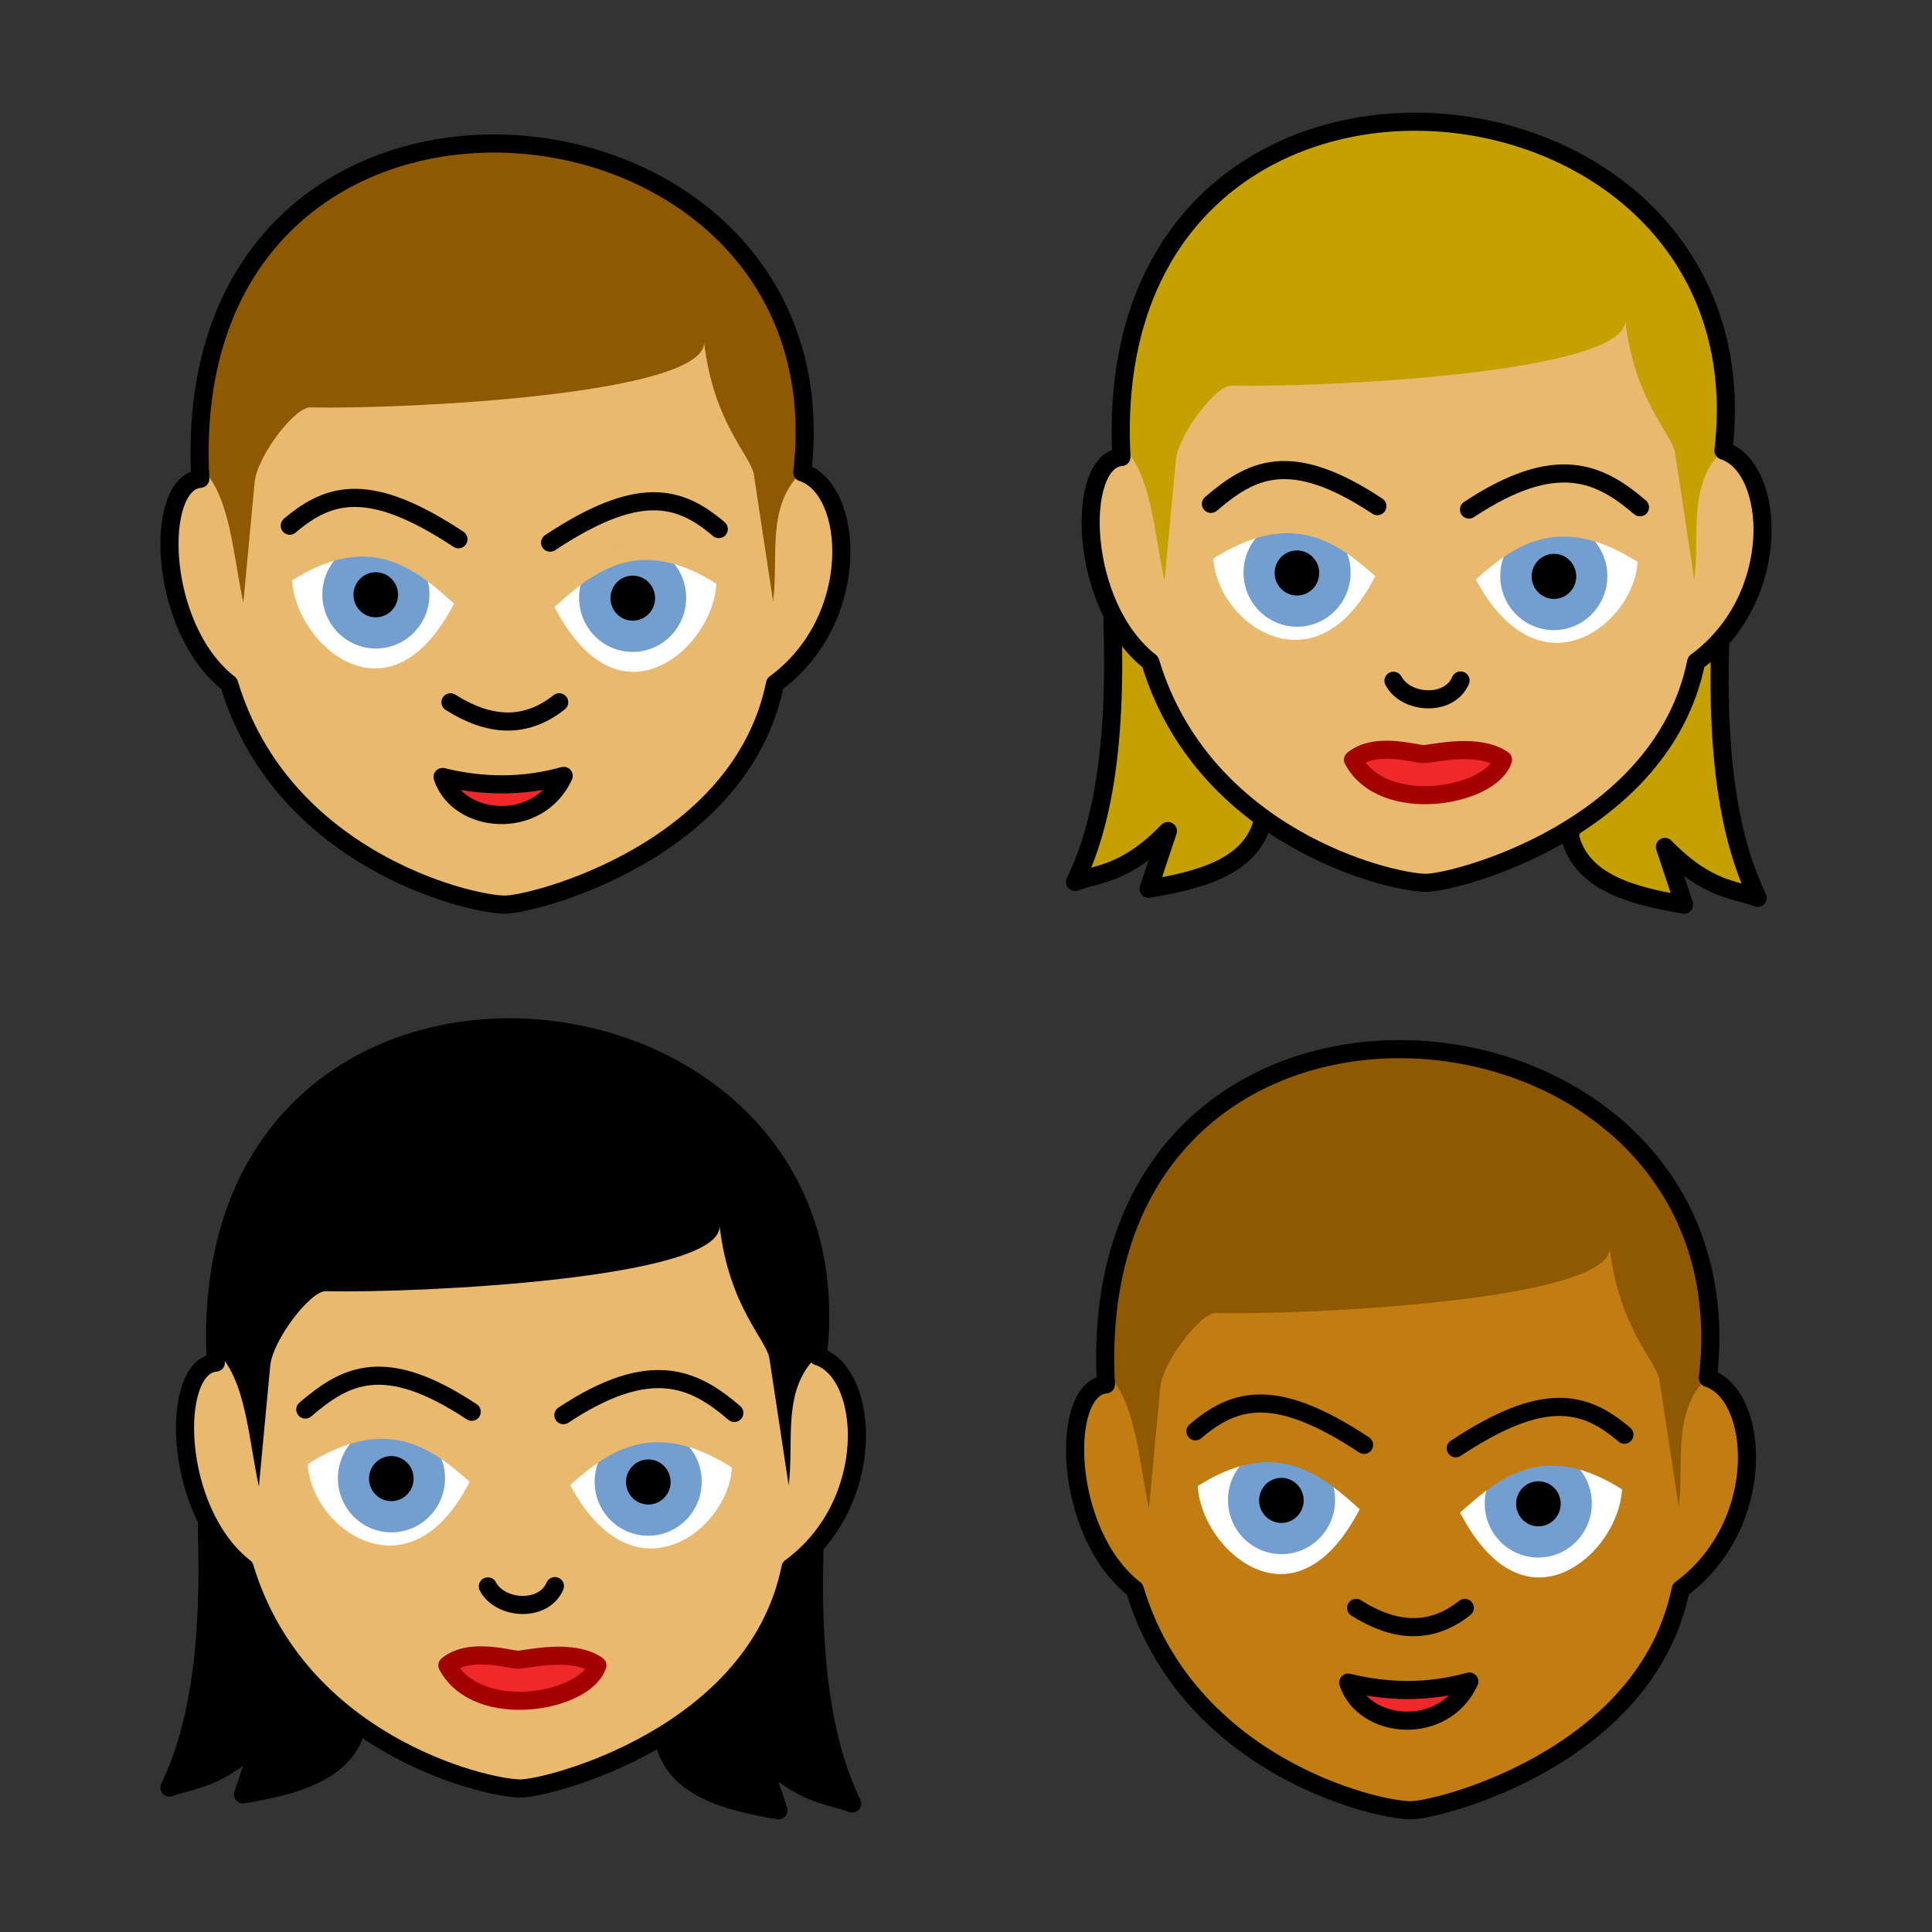 <?xml version="1.0" encoding="UTF-8" standalone="no"?>
<!-- Created with Inkscape (http://www.inkscape.org/) -->

<svg
   xmlns:dc="http://purl.org/dc/elements/1.1/"
   xmlns:cc="http://creativecommons.org/ns#"
   xmlns:rdf="http://www.w3.org/1999/02/22-rdf-syntax-ns#"
   xmlns:svg="http://www.w3.org/2000/svg"
   xmlns="http://www.w3.org/2000/svg"
   xmlns:xlink="http://www.w3.org/1999/xlink"
   xmlns:sodipodi="http://sodipodi.sourceforge.net/DTD/sodipodi-0.dtd"
   xmlns:inkscape="http://www.inkscape.org/namespaces/inkscape"
   id="svg2"
   sodipodi:version="0.32"
   inkscape:version="0.48.3.1 r9886"
   width="64"
   height="64"
   sodipodi:docname="dinnerPartyLogo.svg"
   inkscape:output_extension="org.inkscape.output.svg.inkscape"
   inkscape:export-filename="dinnerPartyLogo.png"
   inkscape:export-xdpi="90"
   inkscape:export-ydpi="90"
   version="1.1">
  <rect width="100%" height="100%" fill="#333333" stroke="none"/>
  <defs
     id="defs5">
    <linearGradient
       id="linearGradient3889">
      <stop
         style="stop-color:#ffffff;stop-opacity:1;"
         offset="0"
         id="stop3891" />
      <stop
         style="stop-color:#f7f7f7;stop-opacity:1;"
         offset="1"
         id="stop3893" />
    </linearGradient>
    <linearGradient
       id="linearGradient3863">
      <stop
         id="stop3879"
         offset="0"
         style="stop-color:#ffffff;stop-opacity:1;" />
      <stop
         style="stop-color:#eeeeec;stop-opacity:1;"
         offset="1"
         id="stop3867" />
    </linearGradient>
    <linearGradient
       id="linearGradient3855">
      <stop
         style="stop-color:#eeeeec;stop-opacity:1;"
         offset="0"
         id="stop3857" />
      <stop
         style="stop-color:#eeeeec;stop-opacity:0;"
         offset="1"
         id="stop3859" />
    </linearGradient>
    <linearGradient
       id="linearGradient3063">
      <stop
         style="stop-color:#ffffff;stop-opacity:1;"
         offset="0"
         id="stop3065" />
      <stop
         style="stop-color:#ffffff;stop-opacity:0;"
         offset="1"
         id="stop3067" />
    </linearGradient>
    <linearGradient
       inkscape:collect="always"
       xlink:href="#linearGradient1322"
       id="linearGradient4975"
       x1="34.893"
       y1="36.423"
       x2="45.919"
       y2="48.548"
       gradientUnits="userSpaceOnUse"
       gradientTransform="translate(-18.018,2.429)" />
    <linearGradient
       id="linearGradient1322">
      <stop
         id="stop1324"
         offset="0"
         style="stop-color:#729fcf" />
      <stop
         id="stop1326"
         offset="1"
         style="stop-color:#5187d6;stop-opacity:1;" />
    </linearGradient>
    <linearGradient
       gradientTransform="translate(-1.9043922e-7,16)"
       inkscape:collect="always"
       xlink:href="#linearGradient7916"
       id="linearGradient7922"
       x1="16.875"
       y1="22.852"
       x2="27.901"
       y2="34.977"
       gradientUnits="userSpaceOnUse" />
    <linearGradient
       id="linearGradient7916">
      <stop
         style="stop-color:#ffffff;stop-opacity:1;"
         offset="0"
         id="stop7918" />
      <stop
         style="stop-color:#ffffff;stop-opacity:0.34;"
         offset="1"
         id="stop7920" />
    </linearGradient>
    <radialGradient
       inkscape:collect="always"
       xlink:href="#linearGradient2091"
       id="radialGradient2097"
       cx="23.071"
       cy="35.127"
       fx="23.071"
       fy="35.127"
       r="10.319"
       gradientTransform="matrix(0.915,0.013,-0.008,0.214,2.254,27.189)"
       gradientUnits="userSpaceOnUse" />
    <linearGradient
       inkscape:collect="always"
       id="linearGradient2091">
      <stop
         style="stop-color:#000000;stop-opacity:1;"
         offset="0"
         id="stop2093" />
      <stop
         style="stop-color:#000000;stop-opacity:0;"
         offset="1"
         id="stop2095" />
    </linearGradient>
    <radialGradient
       r="10.319"
       fy="35.127"
       fx="23.071"
       cy="35.127"
       cx="23.071"
       gradientTransform="matrix(0.915,0.013,-0.008,0.214,2.254,27.189)"
       gradientUnits="userSpaceOnUse"
       id="radialGradient3083"
       xlink:href="#linearGradient2091"
       inkscape:collect="always" />
    <radialGradient
       inkscape:collect="always"
       xlink:href="#linearGradient2091"
       id="radialGradient3037"
       gradientUnits="userSpaceOnUse"
       gradientTransform="matrix(0.915,0.013,-0.008,0.214,2.254,27.189)"
       cx="23.071"
       cy="35.127"
       fx="23.071"
       fy="35.127"
       r="10.319" />
    <linearGradient
       id="linearGradient2667">
      <stop
         id="stop2669"
         offset="0"
         style="stop-color:#ffffff;stop-opacity:1;" />
      <stop
         id="stop2671"
         offset="1"
         style="stop-color:#fcfcff;stop-opacity:0;" />
    </linearGradient>
    <linearGradient
       id="linearGradient4163">
      <stop
         style="stop-color:#3b74bc;stop-opacity:1;"
         offset="0"
         id="stop4165" />
      <stop
         style="stop-color:#2d5990;stop-opacity:1;"
         offset="1"
         id="stop4167" />
    </linearGradient>
    <linearGradient
       id="linearGradient3824">
      <stop
         style="stop-color:#ffffff;stop-opacity:1;"
         offset="0"
         id="stop3826" />
      <stop
         style="stop-color:#c9c9c9;stop-opacity:1;"
         offset="1"
         id="stop3828" />
    </linearGradient>
    <linearGradient
       id="linearGradient3800">
      <stop
         style="stop-color:#f4d9b1;stop-opacity:1;"
         offset="0"
         id="stop3802" />
      <stop
         style="stop-color:#df9725;stop-opacity:1;"
         offset="1"
         id="stop3804" />
    </linearGradient>
    <linearGradient
       inkscape:collect="always"
       xlink:href="#linearGradient4356"
       id="linearGradient4362"
       x1="20.662"
       y1="35.818"
       x2="22.627"
       y2="36.218"
       gradientUnits="userSpaceOnUse"
       gradientTransform="matrix(0.983,0.182,-0.182,0.983,6.232,-2.651)" />
    <linearGradient
       inkscape:collect="always"
       id="linearGradient4356">
      <stop
         style="stop-color:#000000;stop-opacity:1;"
         offset="0"
         id="stop4358" />
      <stop
         style="stop-color:#000000;stop-opacity:0;"
         offset="1"
         id="stop4360" />
    </linearGradient>
    <linearGradient
       inkscape:collect="always"
       xlink:href="#linearGradient4356"
       id="linearGradient4366"
       gradientUnits="userSpaceOnUse"
       x1="22.687"
       y1="36.39"
       x2="21.408"
       y2="35.74"
       gradientTransform="matrix(-0.978,0.21,0.21,0.978,55.11,-3.945)" />
    <radialGradient
       inkscape:collect="always"
       xlink:href="#linearGradient3800"
       id="radialGradient3180"
       gradientUnits="userSpaceOnUse"
       gradientTransform="matrix(0.788,0,0,0.788,6.221,3.618)"
       cx="29.345"
       cy="17.064"
       fx="29.345"
       fy="17.064"
       r="9.162" />
  </defs>
  <sodipodi:namedview
     inkscape:window-height="991"
     inkscape:window-width="1680"
     inkscape:pageshadow="2"
     inkscape:pageopacity="0.0"
     guidetolerance="10.0"
     gridtolerance="10.0"
     objecttolerance="10.0"
     borderopacity="1.0"
     bordercolor="#666666"
     pagecolor="#ffffff"
     id="base"
     inkscape:zoom="6.1640625"
     inkscape:cx="24.983991"
     inkscape:cy="36.190016"
     inkscape:window-x="0"
     inkscape:window-y="27"
     inkscape:current-layer="svg2"
     inkscape:grid-points="true"
     inkscape:object-nodes="true"
     inkscape:guide-points="true"
     inkscape:object-points="true"
     inkscape:object-bbox="true"
     showgrid="true"
     inkscape:window-maximized="1"
     inkscape:snap-global="true"
     showguides="true"
     inkscape:guide-bbox="true" />
  <g
     id="g3272"
     transform="translate(0.177,-0.462)">
    <g
       transform="matrix(0.6,0,0,0.6,32.624,-6.996)"
       id="g3101">
      <path
         sodipodi:nodetypes="cccccc"
         inkscape:connector-curvature="0"
         id="path3038"
         d="M 40.312,47.563 C 40.061,54.815 40.965,59.065 42.375,62 c -1.163,-0.468 -2.74,-0.358 -5.125,-2.812 l 1.062,3.188 C 35.55,61.909 32.602,61.19 32,58.562 33.583,52.995 35.451,47.884 40.312,47.563 z"
         style="color:#000000;fill:#c4a000;stroke:#000000;stroke-width:1px;stroke-linecap:round;stroke-linejoin:round;stroke-miterlimit:4;stroke-opacity:1;stroke-dasharray:none;stroke-dashoffset:0;marker:none;visibility:visible;display:inline;overflow:visible;enable-background:accumulate" />
      <path
         style="color:#000000;fill:#c4a000;stroke:#000000;stroke-width:1px;stroke-linecap:round;stroke-linejoin:round;stroke-miterlimit:4;stroke-opacity:1;stroke-dasharray:none;stroke-dashoffset:0;marker:none;visibility:visible;display:inline;overflow:visible;enable-background:accumulate"
         d="M 6.75,46.688 C 7.001,53.94 6.097,58.19 4.687,61.125 5.85,60.657 7.427,60.767 9.812,58.312 L 8.75,61.5 C 11.513,61.034 14.461,60.315 15.062,57.688 13.48,52.12 11.612,47.009 6.75,46.688 z"
         id="path3036"
         inkscape:connector-curvature="0"
         sodipodi:nodetypes="cccccc" />
      <path
         sodipodi:nodetypes="cccscc"
         inkscape:connector-curvature="0"
         id="path3109"
         d="M 7.248,37.66 C 5.834,11.283 43.134,14.847 40.482,37.307 c 2.877,0.928 3.35,8.101 -1.503,11.667 C 37.096,58.257 25.577,61.194 24.042,61.172 21.958,61.142 11.747,58.629 8.839,48.974 4.865,45.885 4.684,37.864 7.248,37.66 z"
         style="color:#000000;fill:#e9b96e;stroke:none;stroke-width:1px;marker:none;visibility:visible;display:inline;overflow:visible;enable-background:accumulate" />
      <path
         style="color:#000000;fill:#c4a000;fill-opacity:1;stroke:none;stroke-width:1px;marker:none;visibility:visible;display:inline;overflow:visible;enable-background:accumulate"
         d="m 7.25,37 c 1.667,1.562 1.784,4.785 2.375,7.5 l 0.625,-6.656 c 0.134,-1.431 2.215,-4.144 3.062,-4.125 5.119,0.113 21.82,-0.687 21.75,-3.594 0.524,4.481 2.589,6.254 2.75,7.312 l 1.062,7 C 39.192,41.964 38.457,39.124 40.5,37.25 42.049,13.335 5.534,13.794 7.25,37 z"
         id="path3074"
         inkscape:connector-curvature="0"
         sodipodi:nodetypes="ccsscsccc" />
      <path
         style="color:#000000;fill:none;stroke:#000000;stroke-width:1px;stroke-linecap:round;stroke-linejoin:round;stroke-miterlimit:4;stroke-opacity:1;stroke-dasharray:none;stroke-dashoffset:0;marker:none;visibility:visible;display:inline;overflow:visible;enable-background:accumulate"
         d="M 7.248,37.66 C 5.834,11.283 43.134,14.847 40.482,37.307 c 2.877,0.928 3.35,8.101 -1.503,11.667 C 37.096,58.257 25.577,61.194 24.042,61.172 21.958,61.142 11.747,58.629 8.839,48.974 4.865,45.885 4.684,37.864 7.248,37.66 z"
         id="path3052"
         inkscape:connector-curvature="0"
         sodipodi:nodetypes="cccscc" />
      <path
         style="color:#000000;fill:#ef2929;stroke:#a40000;stroke-width:1px;stroke-linecap:round;stroke-linejoin:round;stroke-miterlimit:4;stroke-opacity:1;stroke-dasharray:none;stroke-dashoffset:0;marker:none;visibility:visible;display:inline;overflow:visible;enable-background:accumulate"
         d="m 20.031,54.375 c 1.662,3.122 7.632,2.038 8.281,0 -1.386,-0.962 -3.838,-0.329 -4.372,-0.312 -0.44,0.014 -2.658,-0.717 -3.909,0.312 z"
         id="path3068"
         inkscape:connector-curvature="0"
         sodipodi:nodetypes="ccsc" />
      <g
         id="g3090"
         transform="translate(0,15.688)">
        <path
           style="color:#000000;fill:#ffffff;fill-opacity:1;stroke:none;stroke-width:1px;marker:none;visibility:visible;display:inline;overflow:visible;enable-background:accumulate"
           d="M 11.812,27.312 C 16.736,24.05 19.577,26.648 21.875,28.75 17.964,36.824 11.761,31.486 11.812,27.312 z"
           id="path3113"
           inkscape:connector-curvature="0"
           sodipodi:nodetypes="ccc" />
        <g
           id="g3058">
          <path
             sodipodi:type="arc"
             style="color:#000000;fill:#729fcf;fill-opacity:1;fill-rule:nonzero;stroke:none;stroke-width:1;marker:none;visibility:visible;display:inline;overflow:visible;enable-background:accumulate"
             id="path3054"
             sodipodi:cx="16.970562"
             sodipodi:cy="28.112621"
             sodipodi:rx="1.5026019"
             sodipodi:ry="1.2374369"
             d="m 18.473,28.113 c 0,0.683 -0.673,1.237 -1.503,1.237 -0.83,0 -1.503,-0.554 -1.503,-1.237 0,-0.683 0.673,-1.237 1.503,-1.237 0.83,0 1.503,0.554 1.503,1.237 z"
             transform="matrix(1.967,0,0,2.414,-16.436,-39.507)" />
          <path
             transform="matrix(0.819,0,0,1.006,3.038,0.095)"
             d="m 18.473,28.113 c 0,0.683 -0.673,1.237 -1.503,1.237 -0.83,0 -1.503,-0.554 -1.503,-1.237 0,-0.683 0.673,-1.237 1.503,-1.237 0.83,0 1.503,0.554 1.503,1.237 z"
             sodipodi:ry="1.2374369"
             sodipodi:rx="1.5026019"
             sodipodi:cy="28.112621"
             sodipodi:cx="16.970562"
             id="path3056"
             style="color:#000000;fill:#000000;fill-opacity:1;fill-rule:nonzero;stroke:none;stroke-width:1;marker:none;visibility:visible;display:inline;overflow:visible;enable-background:accumulate"
             sodipodi:type="arc" />
        </g>
        <path
           sodipodi:nodetypes="ccc"
           inkscape:connector-curvature="0"
           id="path3070"
           d="m 11.812,27.312 c 4.924,-3.262 7.764,-0.977 10.062,1.125 -3.614,7.65 -10.108,3.131 -10.062,-1.125 z"
           style="color:#000000;fill:none;stroke:#e9b96e;stroke-width:1px;stroke-linecap:round;stroke-linejoin:round;stroke-miterlimit:4;stroke-opacity:1;stroke-dasharray:none;stroke-dashoffset:0;marker:none;visibility:visible;display:inline;overflow:visible;enable-background:accumulate" />
        <path
           sodipodi:nodetypes="cc"
           inkscape:connector-curvature="0"
           id="path3072"
           d="m 12.188,24.562 c 2.212,-1.889 4.347,-3.078 9.188,0.125"
           style="color:#000000;fill:none;stroke:#000000;stroke-width:1px;stroke-linecap:round;stroke-linejoin:round;stroke-miterlimit:4;stroke-opacity:1;stroke-dasharray:none;stroke-dashoffset:0;marker:none;visibility:visible;display:inline;overflow:visible;enable-background:accumulate" />
      </g>
      <g
         id="g3097"
         transform="matrix(-1,0,0,1,48.062,15.875)">
        <path
           sodipodi:nodetypes="ccc"
           inkscape:connector-curvature="0"
           id="path3111"
           d="M 11.812,27.312 C 16.736,24.05 19.577,26.648 21.875,28.75 17.964,36.824 11.761,31.486 11.812,27.312 z"
           style="color:#000000;fill:#ffffff;fill-opacity:1;stroke:none;stroke-width:1px;marker:none;visibility:visible;display:inline;overflow:visible;enable-background:accumulate" />
        <g
           id="g3099">
          <path
             transform="matrix(1.967,0,0,2.414,-16.436,-39.507)"
             d="m 18.473,28.113 c 0,0.683 -0.673,1.237 -1.503,1.237 -0.83,0 -1.503,-0.554 -1.503,-1.237 0,-0.683 0.673,-1.237 1.503,-1.237 0.83,0 1.503,0.554 1.503,1.237 z"
             sodipodi:ry="1.2374369"
             sodipodi:rx="1.5026019"
             sodipodi:cy="28.112621"
             sodipodi:cx="16.970562"
             id="path3101"
             style="color:#000000;fill:#729fcf;fill-opacity:1;fill-rule:nonzero;stroke:none;stroke-width:1;marker:none;visibility:visible;display:inline;overflow:visible;enable-background:accumulate"
             sodipodi:type="arc" />
          <path
             sodipodi:type="arc"
             style="color:#000000;fill:#000000;fill-opacity:1;fill-rule:nonzero;stroke:none;stroke-width:1;marker:none;visibility:visible;display:inline;overflow:visible;enable-background:accumulate"
             id="path3103"
             sodipodi:cx="16.970562"
             sodipodi:cy="28.112621"
             sodipodi:rx="1.5026019"
             sodipodi:ry="1.2374369"
             d="m 18.473,28.113 c 0,0.683 -0.673,1.237 -1.503,1.237 -0.83,0 -1.503,-0.554 -1.503,-1.237 0,-0.683 0.673,-1.237 1.503,-1.237 0.83,0 1.503,0.554 1.503,1.237 z"
             transform="matrix(0.819,0,0,1.006,3.038,0.095)" />
        </g>
        <path
           style="color:#000000;fill:none;stroke:#e9b96e;stroke-width:1px;stroke-linecap:round;stroke-linejoin:round;stroke-miterlimit:4;stroke-opacity:1;stroke-dasharray:none;stroke-dashoffset:0;marker:none;visibility:visible;display:inline;overflow:visible;enable-background:accumulate"
           d="m 11.812,27.312 c 4.924,-3.262 7.764,-0.977 10.062,1.125 -3.846,7.684 -10.103,2.985 -10.062,-1.125 z"
           id="path3105"
           inkscape:connector-curvature="0"
           sodipodi:nodetypes="ccc" />
        <path
           style="color:#000000;fill:none;stroke:#000000;stroke-width:1px;stroke-linecap:round;stroke-linejoin:round;stroke-miterlimit:4;stroke-opacity:1;stroke-dasharray:none;stroke-dashoffset:0;marker:none;visibility:visible;display:inline;overflow:visible;enable-background:accumulate"
           d="m 12.188,24.562 c 2.212,-1.889 4.597,-3.078 9.438,0.125"
           id="path3107"
           inkscape:connector-curvature="0"
           sodipodi:nodetypes="cc" />
      </g>
      <path
         sodipodi:nodetypes="cc"
         inkscape:connector-curvature="0"
         id="path3040"
         d="m 22.266,50.016 c 0.662,1.276 3.067,1.459 3.703,-0.016"
         style="color:#000000;fill:none;stroke:#000000;stroke-width:1px;stroke-linecap:round;stroke-linejoin:round;stroke-miterlimit:4;stroke-opacity:1;stroke-dasharray:none;stroke-dashoffset:0;marker:none;visibility:visible;display:inline;overflow:visible;enable-background:accumulate" />
    </g>
    <g
       transform="matrix(0.6,0,0,0.6,32.109,23.726)"
       id="g3167">
      <path
         sodipodi:nodetypes="cccscc"
         inkscape:connector-curvature="0"
         id="path3109-1"
         d="M 7.248,37.66 C 5.834,11.283 43.134,14.847 40.482,37.307 c 2.877,0.928 3.35,8.101 -1.503,11.667 C 37.096,58.257 25.577,61.194 24.042,61.172 21.958,61.142 11.747,58.629 8.839,48.974 4.865,45.885 4.684,37.864 7.248,37.66 z"
         style="color:#000000;fill:#c17d11;stroke:none;stroke-width:1px;marker:none;visibility:visible;display:inline;overflow:visible;enable-background:accumulate" />
      <path
         style="color:#000000;fill:#8f5902;fill-opacity:1;stroke:none;stroke-width:1px;marker:none;visibility:visible;display:inline;overflow:visible;enable-background:accumulate"
         d="m 7.25,37 c 1.667,1.562 1.784,4.785 2.375,7.5 l 0.625,-6.656 c 0.134,-1.431 2.215,-4.144 3.062,-4.125 5.119,0.113 21.82,-0.687 21.75,-3.594 0.524,4.481 2.589,6.254 2.75,7.312 l 1.062,7 C 39.192,41.964 38.457,39.124 40.5,37.25 42.049,13.335 5.534,13.794 7.25,37 z"
         id="path3074-8"
         inkscape:connector-curvature="0"
         sodipodi:nodetypes="ccsscsccc" />
      <path
         style="color:#000000;fill:none;stroke:#000000;stroke-width:1px;stroke-linecap:round;stroke-linejoin:round;stroke-miterlimit:4;stroke-opacity:1;stroke-dasharray:none;stroke-dashoffset:0;marker:none;visibility:visible;display:inline;overflow:visible;enable-background:accumulate"
         d="M 7.248,37.66 C 5.834,11.283 43.134,14.847 40.482,37.307 c 2.877,0.928 3.35,8.101 -1.503,11.667 C 37.096,58.257 25.577,61.194 24.042,61.172 21.958,61.142 11.747,58.629 8.839,48.974 4.865,45.885 4.684,37.864 7.248,37.66 z"
         id="path3052-9"
         inkscape:connector-curvature="0"
         sodipodi:nodetypes="cccscc" />
      <path
         style="color:#000000;fill:#ef2929;stroke:#000000;stroke-width:1px;stroke-linecap:round;stroke-linejoin:round;stroke-miterlimit:4;stroke-opacity:1;stroke-dasharray:none;stroke-dashoffset:0;marker:none;visibility:visible;display:inline;overflow:visible;enable-background:accumulate"
         d="m 20.625,54.125 c 0.855,2.61 5.27,3.008 6.688,-0.062 -2.229,0.622 -4.458,0.607 -6.688,0.062 z"
         id="path3068-4"
         inkscape:connector-curvature="0"
         sodipodi:nodetypes="ccc" />
      <g
         id="g3090-6"
         transform="translate(0,15.688)">
        <path
           style="color:#000000;fill:#ffffff;fill-opacity:1;stroke:none;stroke-width:1px;marker:none;visibility:visible;display:inline;overflow:visible;enable-background:accumulate"
           d="M 11.812,27.312 C 16.736,24.05 19.577,26.648 21.875,28.75 17.964,36.824 11.761,31.486 11.812,27.312 z"
           id="path3113-2"
           inkscape:connector-curvature="0"
           sodipodi:nodetypes="ccc" />
        <g
           id="g3058-4">
          <path
             sodipodi:type="arc"
             style="color:#000000;fill:#729fcf;fill-opacity:1;fill-rule:nonzero;stroke:none;stroke-width:1;marker:none;visibility:visible;display:inline;overflow:visible;enable-background:accumulate"
             id="path3054-7"
             sodipodi:cx="16.970562"
             sodipodi:cy="28.112621"
             sodipodi:rx="1.5026019"
             sodipodi:ry="1.2374369"
             d="m 18.473,28.113 c 0,0.683 -0.673,1.237 -1.503,1.237 -0.83,0 -1.503,-0.554 -1.503,-1.237 0,-0.683 0.673,-1.237 1.503,-1.237 0.83,0 1.503,0.554 1.503,1.237 z"
             transform="matrix(1.967,0,0,2.414,-16.436,-39.507)" />
          <path
             transform="matrix(0.819,0,0,1.006,3.038,0.095)"
             d="m 18.473,28.113 c 0,0.683 -0.673,1.237 -1.503,1.237 -0.83,0 -1.503,-0.554 -1.503,-1.237 0,-0.683 0.673,-1.237 1.503,-1.237 0.83,0 1.503,0.554 1.503,1.237 z"
             sodipodi:ry="1.2374369"
             sodipodi:rx="1.5026019"
             sodipodi:cy="28.112621"
             sodipodi:cx="16.970562"
             id="path3056-6"
             style="color:#000000;fill:#000000;fill-opacity:1;fill-rule:nonzero;stroke:none;stroke-width:1;marker:none;visibility:visible;display:inline;overflow:visible;enable-background:accumulate"
             sodipodi:type="arc" />
        </g>
        <path
           sodipodi:nodetypes="ccc"
           inkscape:connector-curvature="0"
           id="path3070-0"
           d="M 11.812,27.312 C 16.736,24.05 19.577,26.648 21.875,28.75 17.964,36.824 11.761,31.486 11.812,27.312 z"
           style="color:#000000;fill:none;stroke:#c17d11;stroke-width:1px;stroke-linecap:round;stroke-linejoin:round;stroke-miterlimit:4;stroke-opacity:1;stroke-dasharray:none;stroke-dashoffset:0;marker:none;visibility:visible;display:inline;overflow:visible;enable-background:accumulate" />
        <path
           sodipodi:nodetypes="cc"
           inkscape:connector-curvature="0"
           id="path3072-0"
           d="m 12.188,24.562 c 2.212,-1.889 4.472,-2.453 9.312,0.75"
           style="color:#000000;fill:none;stroke:#000000;stroke-width:1px;stroke-linecap:round;stroke-linejoin:round;stroke-miterlimit:4;stroke-opacity:1;stroke-dasharray:none;stroke-dashoffset:0;marker:none;visibility:visible;display:inline;overflow:visible;enable-background:accumulate" />
      </g>
      <path
         style="color:#000000;fill:none;stroke:#000000;stroke-width:1px;stroke-linecap:round;stroke-linejoin:round;stroke-miterlimit:4;stroke-opacity:1;stroke-dasharray:none;stroke-dashoffset:0;marker:none;visibility:visible;display:inline;overflow:visible;enable-background:accumulate"
         d="m 21.062,50 c 2.077,1.316 4.089,1.514 6,0"
         id="path3076"
         inkscape:connector-curvature="0"
         sodipodi:nodetypes="cc" />
      <g
         id="g3097-2"
         transform="matrix(-1,0,0,1,48.062,15.875)">
        <path
           sodipodi:nodetypes="ccc"
           inkscape:connector-curvature="0"
           id="path3111-5"
           d="M 11.812,27.312 C 16.736,24.05 19.577,26.648 21.875,28.75 17.964,36.824 11.761,31.486 11.812,27.312 z"
           style="color:#000000;fill:#ffffff;fill-opacity:1;stroke:none;stroke-width:1px;marker:none;visibility:visible;display:inline;overflow:visible;enable-background:accumulate" />
        <g
           id="g3099-2">
          <path
             transform="matrix(1.967,0,0,2.414,-16.436,-39.507)"
             d="m 18.473,28.113 c 0,0.683 -0.673,1.237 -1.503,1.237 -0.83,0 -1.503,-0.554 -1.503,-1.237 0,-0.683 0.673,-1.237 1.503,-1.237 0.83,0 1.503,0.554 1.503,1.237 z"
             sodipodi:ry="1.2374369"
             sodipodi:rx="1.5026019"
             sodipodi:cy="28.112621"
             sodipodi:cx="16.970562"
             id="path3101-0"
             style="color:#000000;fill:#729fcf;fill-opacity:1;fill-rule:nonzero;stroke:none;stroke-width:1;marker:none;visibility:visible;display:inline;overflow:visible;enable-background:accumulate"
             sodipodi:type="arc" />
          <path
             sodipodi:type="arc"
             style="color:#000000;fill:#000000;fill-opacity:1;fill-rule:nonzero;stroke:none;stroke-width:1;marker:none;visibility:visible;display:inline;overflow:visible;enable-background:accumulate"
             id="path3103-1"
             sodipodi:cx="16.970562"
             sodipodi:cy="28.112621"
             sodipodi:rx="1.5026019"
             sodipodi:ry="1.2374369"
             d="m 18.473,28.113 c 0,0.683 -0.673,1.237 -1.503,1.237 -0.83,0 -1.503,-0.554 -1.503,-1.237 0,-0.683 0.673,-1.237 1.503,-1.237 0.83,0 1.503,0.554 1.503,1.237 z"
             transform="matrix(0.819,0,0,1.006,3.038,0.095)" />
        </g>
        <path
           style="color:#000000;fill:none;stroke:#c17d11;stroke-width:1px;stroke-linecap:round;stroke-linejoin:round;stroke-miterlimit:4;stroke-opacity:1;stroke-dasharray:none;stroke-dashoffset:0;marker:none;visibility:visible;display:inline;overflow:visible;enable-background:accumulate"
           d="M 11.812,27.312 C 16.736,24.05 19.577,26.648 21.875,28.75 17.964,36.824 11.761,31.486 11.812,27.312 z"
           id="path3105-1"
           inkscape:connector-curvature="0"
           sodipodi:nodetypes="ccc" />
        <path
           style="color:#000000;fill:none;stroke:#000000;stroke-width:1px;stroke-linecap:round;stroke-linejoin:round;stroke-miterlimit:4;stroke-opacity:1;stroke-dasharray:none;stroke-dashoffset:0;marker:none;visibility:visible;display:inline;overflow:visible;enable-background:accumulate"
           d="m 12.188,24.562 c 2.212,-1.889 4.472,-2.453 9.312,0.75"
           id="path3107-1"
           inkscape:connector-curvature="0"
           sodipodi:nodetypes="cc" />
      </g>
    </g>
    <g
       id="g3188"
       transform="matrix(0.6,0,0,0.6,2.109,-6.274)">
      <path
         style="color:#000000;fill:#e9b96e;stroke:none;stroke-width:1px;marker:none;visibility:visible;display:inline;overflow:visible;enable-background:accumulate"
         d="M 7.248,37.66 C 5.834,11.283 43.134,14.847 40.482,37.307 c 2.877,0.928 3.35,8.101 -1.503,11.667 C 37.096,58.257 25.577,61.194 24.042,61.172 21.958,61.142 11.747,58.629 8.839,48.974 4.865,45.885 4.684,37.864 7.248,37.66 z"
         id="path3190"
         inkscape:connector-curvature="0"
         sodipodi:nodetypes="cccscc" />
      <path
         sodipodi:nodetypes="ccsscsccc"
         inkscape:connector-curvature="0"
         id="path3192"
         d="m 7.25,37 c 1.667,1.562 1.784,4.785 2.375,7.5 l 0.625,-6.656 c 0.134,-1.431 2.215,-4.144 3.062,-4.125 5.119,0.113 21.82,-0.687 21.75,-3.594 0.524,4.481 2.589,6.254 2.75,7.312 l 1.062,7 C 39.192,41.964 38.457,39.124 40.5,37.25 42.049,13.335 5.534,13.794 7.25,37 z"
         style="color:#000000;fill:#8f5902;fill-opacity:1;stroke:none;stroke-width:1px;marker:none;visibility:visible;display:inline;overflow:visible;enable-background:accumulate" />
      <path
         sodipodi:nodetypes="cccscc"
         inkscape:connector-curvature="0"
         id="path3194"
         d="M 7.248,37.66 C 5.834,11.283 43.134,14.847 40.482,37.307 c 2.877,0.928 3.35,8.101 -1.503,11.667 C 37.096,58.257 25.577,61.194 24.042,61.172 21.958,61.142 11.747,58.629 8.839,48.974 4.865,45.885 4.684,37.864 7.248,37.66 z"
         style="color:#000000;fill:none;stroke:#000000;stroke-width:1px;stroke-linecap:round;stroke-linejoin:round;stroke-miterlimit:4;stroke-opacity:1;stroke-dasharray:none;stroke-dashoffset:0;marker:none;visibility:visible;display:inline;overflow:visible;enable-background:accumulate" />
      <path
         sodipodi:nodetypes="ccc"
         inkscape:connector-curvature="0"
         id="path3196"
         d="m 20.625,54.125 c 0.855,2.61 5.27,3.008 6.688,-0.062 -2.229,0.622 -4.458,0.607 -6.688,0.062 z"
         style="color:#000000;fill:#ef2929;stroke:#000000;stroke-width:1px;stroke-linecap:round;stroke-linejoin:round;stroke-miterlimit:4;stroke-opacity:1;stroke-dasharray:none;stroke-dashoffset:0;marker:none;visibility:visible;display:inline;overflow:visible;enable-background:accumulate" />
      <g
         transform="translate(0,15.688)"
         id="g3198">
        <path
           sodipodi:nodetypes="ccc"
           inkscape:connector-curvature="0"
           id="path3200"
           d="M 11.812,27.312 C 16.736,24.05 19.577,26.648 21.875,28.75 17.964,36.824 11.761,31.486 11.812,27.312 z"
           style="color:#000000;fill:#ffffff;fill-opacity:1;stroke:none;stroke-width:1px;marker:none;visibility:visible;display:inline;overflow:visible;enable-background:accumulate" />
        <g
           id="g3202">
          <path
             transform="matrix(1.967,0,0,2.414,-16.436,-39.507)"
             d="m 18.473,28.113 c 0,0.683 -0.673,1.237 -1.503,1.237 -0.83,0 -1.503,-0.554 -1.503,-1.237 0,-0.683 0.673,-1.237 1.503,-1.237 0.83,0 1.503,0.554 1.503,1.237 z"
             sodipodi:ry="1.2374369"
             sodipodi:rx="1.5026019"
             sodipodi:cy="28.112621"
             sodipodi:cx="16.970562"
             id="path3204"
             style="color:#000000;fill:#729fcf;fill-opacity:1;fill-rule:nonzero;stroke:none;stroke-width:1;marker:none;visibility:visible;display:inline;overflow:visible;enable-background:accumulate"
             sodipodi:type="arc" />
          <path
             sodipodi:type="arc"
             style="color:#000000;fill:#000000;fill-opacity:1;fill-rule:nonzero;stroke:none;stroke-width:1;marker:none;visibility:visible;display:inline;overflow:visible;enable-background:accumulate"
             id="path3206"
             sodipodi:cx="16.970562"
             sodipodi:cy="28.112621"
             sodipodi:rx="1.5026019"
             sodipodi:ry="1.2374369"
             d="m 18.473,28.113 c 0,0.683 -0.673,1.237 -1.503,1.237 -0.83,0 -1.503,-0.554 -1.503,-1.237 0,-0.683 0.673,-1.237 1.503,-1.237 0.83,0 1.503,0.554 1.503,1.237 z"
             transform="matrix(0.819,0,0,1.006,3.038,0.095)" />
        </g>
        <path
           style="color:#000000;fill:none;stroke:#e9b96e;stroke-width:1px;stroke-linecap:round;stroke-linejoin:round;stroke-miterlimit:4;stroke-opacity:1;stroke-dasharray:none;stroke-dashoffset:0;marker:none;visibility:visible;display:inline;overflow:visible;enable-background:accumulate"
           d="M 11.812,27.312 C 16.736,24.05 19.577,26.648 21.875,28.75 17.964,36.824 11.761,31.486 11.812,27.312 z"
           id="path3208"
           inkscape:connector-curvature="0"
           sodipodi:nodetypes="ccc" />
        <path
           style="color:#000000;fill:none;stroke:#000000;stroke-width:1px;stroke-linecap:round;stroke-linejoin:round;stroke-miterlimit:4;stroke-opacity:1;stroke-dasharray:none;stroke-dashoffset:0;marker:none;visibility:visible;display:inline;overflow:visible;enable-background:accumulate"
           d="m 12.188,24.562 c 2.212,-1.889 4.472,-2.453 9.312,0.75"
           id="path3210"
           inkscape:connector-curvature="0"
           sodipodi:nodetypes="cc" />
      </g>
      <path
         sodipodi:nodetypes="cc"
         inkscape:connector-curvature="0"
         id="path3212"
         d="m 21.062,50 c 2.077,1.316 4.089,1.514 6,0"
         style="color:#000000;fill:none;stroke:#000000;stroke-width:1px;stroke-linecap:round;stroke-linejoin:round;stroke-miterlimit:4;stroke-opacity:1;stroke-dasharray:none;stroke-dashoffset:0;marker:none;visibility:visible;display:inline;overflow:visible;enable-background:accumulate" />
      <g
         transform="matrix(-1,0,0,1,48.062,15.875)"
         id="g3214">
        <path
           style="color:#000000;fill:#ffffff;fill-opacity:1;stroke:none;stroke-width:1px;marker:none;visibility:visible;display:inline;overflow:visible;enable-background:accumulate"
           d="M 11.812,27.312 C 16.736,24.05 19.577,26.648 21.875,28.75 17.964,36.824 11.761,31.486 11.812,27.312 z"
           id="path3216"
           inkscape:connector-curvature="0"
           sodipodi:nodetypes="ccc" />
        <g
           id="g3218">
          <path
             sodipodi:type="arc"
             style="color:#000000;fill:#729fcf;fill-opacity:1;fill-rule:nonzero;stroke:none;stroke-width:1;marker:none;visibility:visible;display:inline;overflow:visible;enable-background:accumulate"
             id="path3220"
             sodipodi:cx="16.970562"
             sodipodi:cy="28.112621"
             sodipodi:rx="1.5026019"
             sodipodi:ry="1.2374369"
             d="m 18.473,28.113 c 0,0.683 -0.673,1.237 -1.503,1.237 -0.83,0 -1.503,-0.554 -1.503,-1.237 0,-0.683 0.673,-1.237 1.503,-1.237 0.83,0 1.503,0.554 1.503,1.237 z"
             transform="matrix(1.967,0,0,2.414,-16.436,-39.507)" />
          <path
             transform="matrix(0.819,0,0,1.006,3.038,0.095)"
             d="m 18.473,28.113 c 0,0.683 -0.673,1.237 -1.503,1.237 -0.83,0 -1.503,-0.554 -1.503,-1.237 0,-0.683 0.673,-1.237 1.503,-1.237 0.83,0 1.503,0.554 1.503,1.237 z"
             sodipodi:ry="1.2374369"
             sodipodi:rx="1.5026019"
             sodipodi:cy="28.112621"
             sodipodi:cx="16.970562"
             id="path3222"
             style="color:#000000;fill:#000000;fill-opacity:1;fill-rule:nonzero;stroke:none;stroke-width:1;marker:none;visibility:visible;display:inline;overflow:visible;enable-background:accumulate"
             sodipodi:type="arc" />
        </g>
        <path
           sodipodi:nodetypes="ccc"
           inkscape:connector-curvature="0"
           id="path3224"
           d="M 11.812,27.312 C 16.736,24.05 19.577,26.648 21.875,28.75 17.964,36.824 11.761,31.486 11.812,27.312 z"
           style="color:#000000;fill:none;stroke:#e9b96e;stroke-width:1px;stroke-linecap:round;stroke-linejoin:round;stroke-miterlimit:4;stroke-opacity:1;stroke-dasharray:none;stroke-dashoffset:0;marker:none;visibility:visible;display:inline;overflow:visible;enable-background:accumulate" />
        <path
           sodipodi:nodetypes="cc"
           inkscape:connector-curvature="0"
           id="path3226"
           d="m 12.188,24.562 c 2.212,-1.889 4.472,-2.453 9.312,0.75"
           style="color:#000000;fill:none;stroke:#000000;stroke-width:1px;stroke-linecap:round;stroke-linejoin:round;stroke-miterlimit:4;stroke-opacity:1;stroke-dasharray:none;stroke-dashoffset:0;marker:none;visibility:visible;display:inline;overflow:visible;enable-background:accumulate" />
      </g>
    </g>
    <g
       transform="matrix(0.6,0,0,0.6,2.624,23.004)"
       id="g3228">
      <path
         style="color:#000000;fill:#000000;fill-opacity:1;stroke:#000000;stroke-width:1px;stroke-linecap:round;stroke-linejoin:round;stroke-miterlimit:4;stroke-opacity:1;stroke-dasharray:none;stroke-dashoffset:0;marker:none;visibility:visible;display:inline;overflow:visible;enable-background:accumulate"
         d="M 40.312,47.563 C 40.061,54.815 40.965,59.065 42.375,62 c -1.163,-0.468 -2.74,-0.358 -5.125,-2.812 l 1.062,3.188 C 35.55,61.909 32.602,61.19 32,58.562 33.583,52.995 35.451,47.884 40.312,47.563 z"
         id="path3230"
         inkscape:connector-curvature="0"
         sodipodi:nodetypes="cccccc" />
      <path
         sodipodi:nodetypes="cccccc"
         inkscape:connector-curvature="0"
         id="path3232"
         d="M 6.75,46.688 C 7.001,53.94 6.097,58.19 4.687,61.125 5.85,60.657 7.427,60.767 9.812,58.312 L 8.75,61.5 C 11.513,61.034 14.461,60.315 15.062,57.688 13.48,52.12 11.612,47.009 6.75,46.688 z"
         style="color:#000000;fill:#000000;fill-opacity:1;stroke:#000000;stroke-width:1px;stroke-linecap:round;stroke-linejoin:round;stroke-miterlimit:4;stroke-opacity:1;stroke-dasharray:none;stroke-dashoffset:0;marker:none;visibility:visible;display:inline;overflow:visible;enable-background:accumulate" />
      <path
         style="color:#000000;fill:#e9b96e;stroke:none;stroke-width:1px;marker:none;visibility:visible;display:inline;overflow:visible;enable-background:accumulate"
         d="M 7.248,37.66 C 5.834,11.283 43.134,14.847 40.482,37.307 c 2.877,0.928 3.35,8.101 -1.503,11.667 C 37.096,58.257 25.577,61.194 24.042,61.172 21.958,61.142 11.747,58.629 8.839,48.974 4.865,45.885 4.684,37.864 7.248,37.66 z"
         id="path3234"
         inkscape:connector-curvature="0"
         sodipodi:nodetypes="cccscc" />
      <path
         sodipodi:nodetypes="ccsscsccc"
         inkscape:connector-curvature="0"
         id="path3236"
         d="m 7.25,37 c 1.667,1.562 1.784,4.785 2.375,7.5 l 0.625,-6.656 c 0.134,-1.431 2.215,-4.144 3.062,-4.125 5.119,0.113 21.82,-0.687 21.75,-3.594 0.524,4.481 2.589,6.254 2.75,7.312 l 1.062,7 C 39.192,41.964 38.457,39.124 40.5,37.25 42.049,13.335 5.534,13.794 7.25,37 z"
         style="color:#000000;fill:#000000;fill-opacity:1;stroke:none;stroke-width:1px;marker:none;visibility:visible;display:inline;overflow:visible;enable-background:accumulate" />
      <path
         sodipodi:nodetypes="cccscc"
         inkscape:connector-curvature="0"
         id="path3238"
         d="M 7.248,37.66 C 5.834,11.283 43.134,14.847 40.482,37.307 c 2.877,0.928 3.35,8.101 -1.503,11.667 C 37.096,58.257 25.577,61.194 24.042,61.172 21.958,61.142 11.747,58.629 8.839,48.974 4.865,45.885 4.684,37.864 7.248,37.66 z"
         style="color:#000000;fill:none;stroke:#000000;stroke-width:1px;stroke-linecap:round;stroke-linejoin:round;stroke-miterlimit:4;stroke-opacity:1;stroke-dasharray:none;stroke-dashoffset:0;marker:none;visibility:visible;display:inline;overflow:visible;enable-background:accumulate" />
      <path
         sodipodi:nodetypes="ccsc"
         inkscape:connector-curvature="0"
         id="path3240"
         d="m 20.031,54.375 c 1.662,3.122 7.632,2.038 8.281,0 -1.386,-0.962 -3.838,-0.329 -4.372,-0.312 -0.44,0.014 -2.658,-0.717 -3.909,0.312 z"
         style="color:#000000;fill:#ef2929;stroke:#a40000;stroke-width:1px;stroke-linecap:round;stroke-linejoin:round;stroke-miterlimit:4;stroke-opacity:1;stroke-dasharray:none;stroke-dashoffset:0;marker:none;visibility:visible;display:inline;overflow:visible;enable-background:accumulate" />
      <g
         transform="translate(0,15.688)"
         id="g3242">
        <path
           sodipodi:nodetypes="ccc"
           inkscape:connector-curvature="0"
           id="path3244"
           d="M 11.812,27.312 C 16.736,24.05 19.577,26.648 21.875,28.75 17.964,36.824 11.761,31.486 11.812,27.312 z"
           style="color:#000000;fill:#ffffff;fill-opacity:1;stroke:none;stroke-width:1px;marker:none;visibility:visible;display:inline;overflow:visible;enable-background:accumulate" />
        <g
           id="g3246">
          <path
             transform="matrix(1.967,0,0,2.414,-16.436,-39.507)"
             d="m 18.473,28.113 c 0,0.683 -0.673,1.237 -1.503,1.237 -0.83,0 -1.503,-0.554 -1.503,-1.237 0,-0.683 0.673,-1.237 1.503,-1.237 0.83,0 1.503,0.554 1.503,1.237 z"
             sodipodi:ry="1.2374369"
             sodipodi:rx="1.5026019"
             sodipodi:cy="28.112621"
             sodipodi:cx="16.970562"
             id="path3248"
             style="color:#000000;fill:#729fcf;fill-opacity:1;fill-rule:nonzero;stroke:none;stroke-width:1;marker:none;visibility:visible;display:inline;overflow:visible;enable-background:accumulate"
             sodipodi:type="arc" />
          <path
             sodipodi:type="arc"
             style="color:#000000;fill:#000000;fill-opacity:1;fill-rule:nonzero;stroke:none;stroke-width:1;marker:none;visibility:visible;display:inline;overflow:visible;enable-background:accumulate"
             id="path3250"
             sodipodi:cx="16.970562"
             sodipodi:cy="28.112621"
             sodipodi:rx="1.5026019"
             sodipodi:ry="1.2374369"
             d="m 18.473,28.113 c 0,0.683 -0.673,1.237 -1.503,1.237 -0.83,0 -1.503,-0.554 -1.503,-1.237 0,-0.683 0.673,-1.237 1.503,-1.237 0.83,0 1.503,0.554 1.503,1.237 z"
             transform="matrix(0.819,0,0,1.006,3.038,0.095)" />
        </g>
        <path
           style="color:#000000;fill:none;stroke:#e9b96e;stroke-width:1px;stroke-linecap:round;stroke-linejoin:round;stroke-miterlimit:4;stroke-opacity:1;stroke-dasharray:none;stroke-dashoffset:0;marker:none;visibility:visible;display:inline;overflow:visible;enable-background:accumulate"
           d="m 11.812,27.312 c 4.924,-3.262 7.764,-0.977 10.062,1.125 -3.614,7.65 -10.108,3.131 -10.062,-1.125 z"
           id="path3252"
           inkscape:connector-curvature="0"
           sodipodi:nodetypes="ccc" />
        <path
           style="color:#000000;fill:none;stroke:#000000;stroke-width:1px;stroke-linecap:round;stroke-linejoin:round;stroke-miterlimit:4;stroke-opacity:1;stroke-dasharray:none;stroke-dashoffset:0;marker:none;visibility:visible;display:inline;overflow:visible;enable-background:accumulate"
           d="m 12.188,24.562 c 2.212,-1.889 4.347,-3.078 9.188,0.125"
           id="path3254"
           inkscape:connector-curvature="0"
           sodipodi:nodetypes="cc" />
      </g>
      <g
         transform="matrix(-1,0,0,1,48.062,15.875)"
         id="g3256">
        <path
           style="color:#000000;fill:#ffffff;fill-opacity:1;stroke:none;stroke-width:1px;marker:none;visibility:visible;display:inline;overflow:visible;enable-background:accumulate"
           d="M 11.812,27.312 C 16.736,24.05 19.577,26.648 21.875,28.75 17.964,36.824 11.761,31.486 11.812,27.312 z"
           id="path3258"
           inkscape:connector-curvature="0"
           sodipodi:nodetypes="ccc" />
        <g
           id="g3260">
          <path
             sodipodi:type="arc"
             style="color:#000000;fill:#729fcf;fill-opacity:1;fill-rule:nonzero;stroke:none;stroke-width:1;marker:none;visibility:visible;display:inline;overflow:visible;enable-background:accumulate"
             id="path3262"
             sodipodi:cx="16.970562"
             sodipodi:cy="28.112621"
             sodipodi:rx="1.5026019"
             sodipodi:ry="1.2374369"
             d="m 18.473,28.113 c 0,0.683 -0.673,1.237 -1.503,1.237 -0.83,0 -1.503,-0.554 -1.503,-1.237 0,-0.683 0.673,-1.237 1.503,-1.237 0.83,0 1.503,0.554 1.503,1.237 z"
             transform="matrix(1.967,0,0,2.414,-16.436,-39.507)" />
          <path
             transform="matrix(0.819,0,0,1.006,3.038,0.095)"
             d="m 18.473,28.113 c 0,0.683 -0.673,1.237 -1.503,1.237 -0.83,0 -1.503,-0.554 -1.503,-1.237 0,-0.683 0.673,-1.237 1.503,-1.237 0.83,0 1.503,0.554 1.503,1.237 z"
             sodipodi:ry="1.2374369"
             sodipodi:rx="1.5026019"
             sodipodi:cy="28.112621"
             sodipodi:cx="16.970562"
             id="path3264"
             style="color:#000000;fill:#000000;fill-opacity:1;fill-rule:nonzero;stroke:none;stroke-width:1;marker:none;visibility:visible;display:inline;overflow:visible;enable-background:accumulate"
             sodipodi:type="arc" />
        </g>
        <path
           sodipodi:nodetypes="ccc"
           inkscape:connector-curvature="0"
           id="path3266"
           d="m 11.812,27.312 c 4.924,-3.262 7.764,-0.977 10.062,1.125 -3.846,7.684 -10.103,2.985 -10.062,-1.125 z"
           style="color:#000000;fill:none;stroke:#e9b96e;stroke-width:1px;stroke-linecap:round;stroke-linejoin:round;stroke-miterlimit:4;stroke-opacity:1;stroke-dasharray:none;stroke-dashoffset:0;marker:none;visibility:visible;display:inline;overflow:visible;enable-background:accumulate" />
        <path
           sodipodi:nodetypes="cc"
           inkscape:connector-curvature="0"
           id="path3268"
           d="m 12.188,24.562 c 2.212,-1.889 4.597,-3.078 9.438,0.125"
           style="color:#000000;fill:none;stroke:#000000;stroke-width:1px;stroke-linecap:round;stroke-linejoin:round;stroke-miterlimit:4;stroke-opacity:1;stroke-dasharray:none;stroke-dashoffset:0;marker:none;visibility:visible;display:inline;overflow:visible;enable-background:accumulate" />
      </g>
      <path
         style="color:#000000;fill:none;stroke:#000000;stroke-width:1px;stroke-linecap:round;stroke-linejoin:round;stroke-miterlimit:4;stroke-opacity:1;stroke-dasharray:none;stroke-dashoffset:0;marker:none;visibility:visible;display:inline;overflow:visible;enable-background:accumulate"
         d="m 22.266,50.016 c 0.662,1.276 3.067,1.459 3.703,-0.016"
         id="path3270"
         inkscape:connector-curvature="0"
         sodipodi:nodetypes="cc" />
    </g>
  </g>
</svg>

